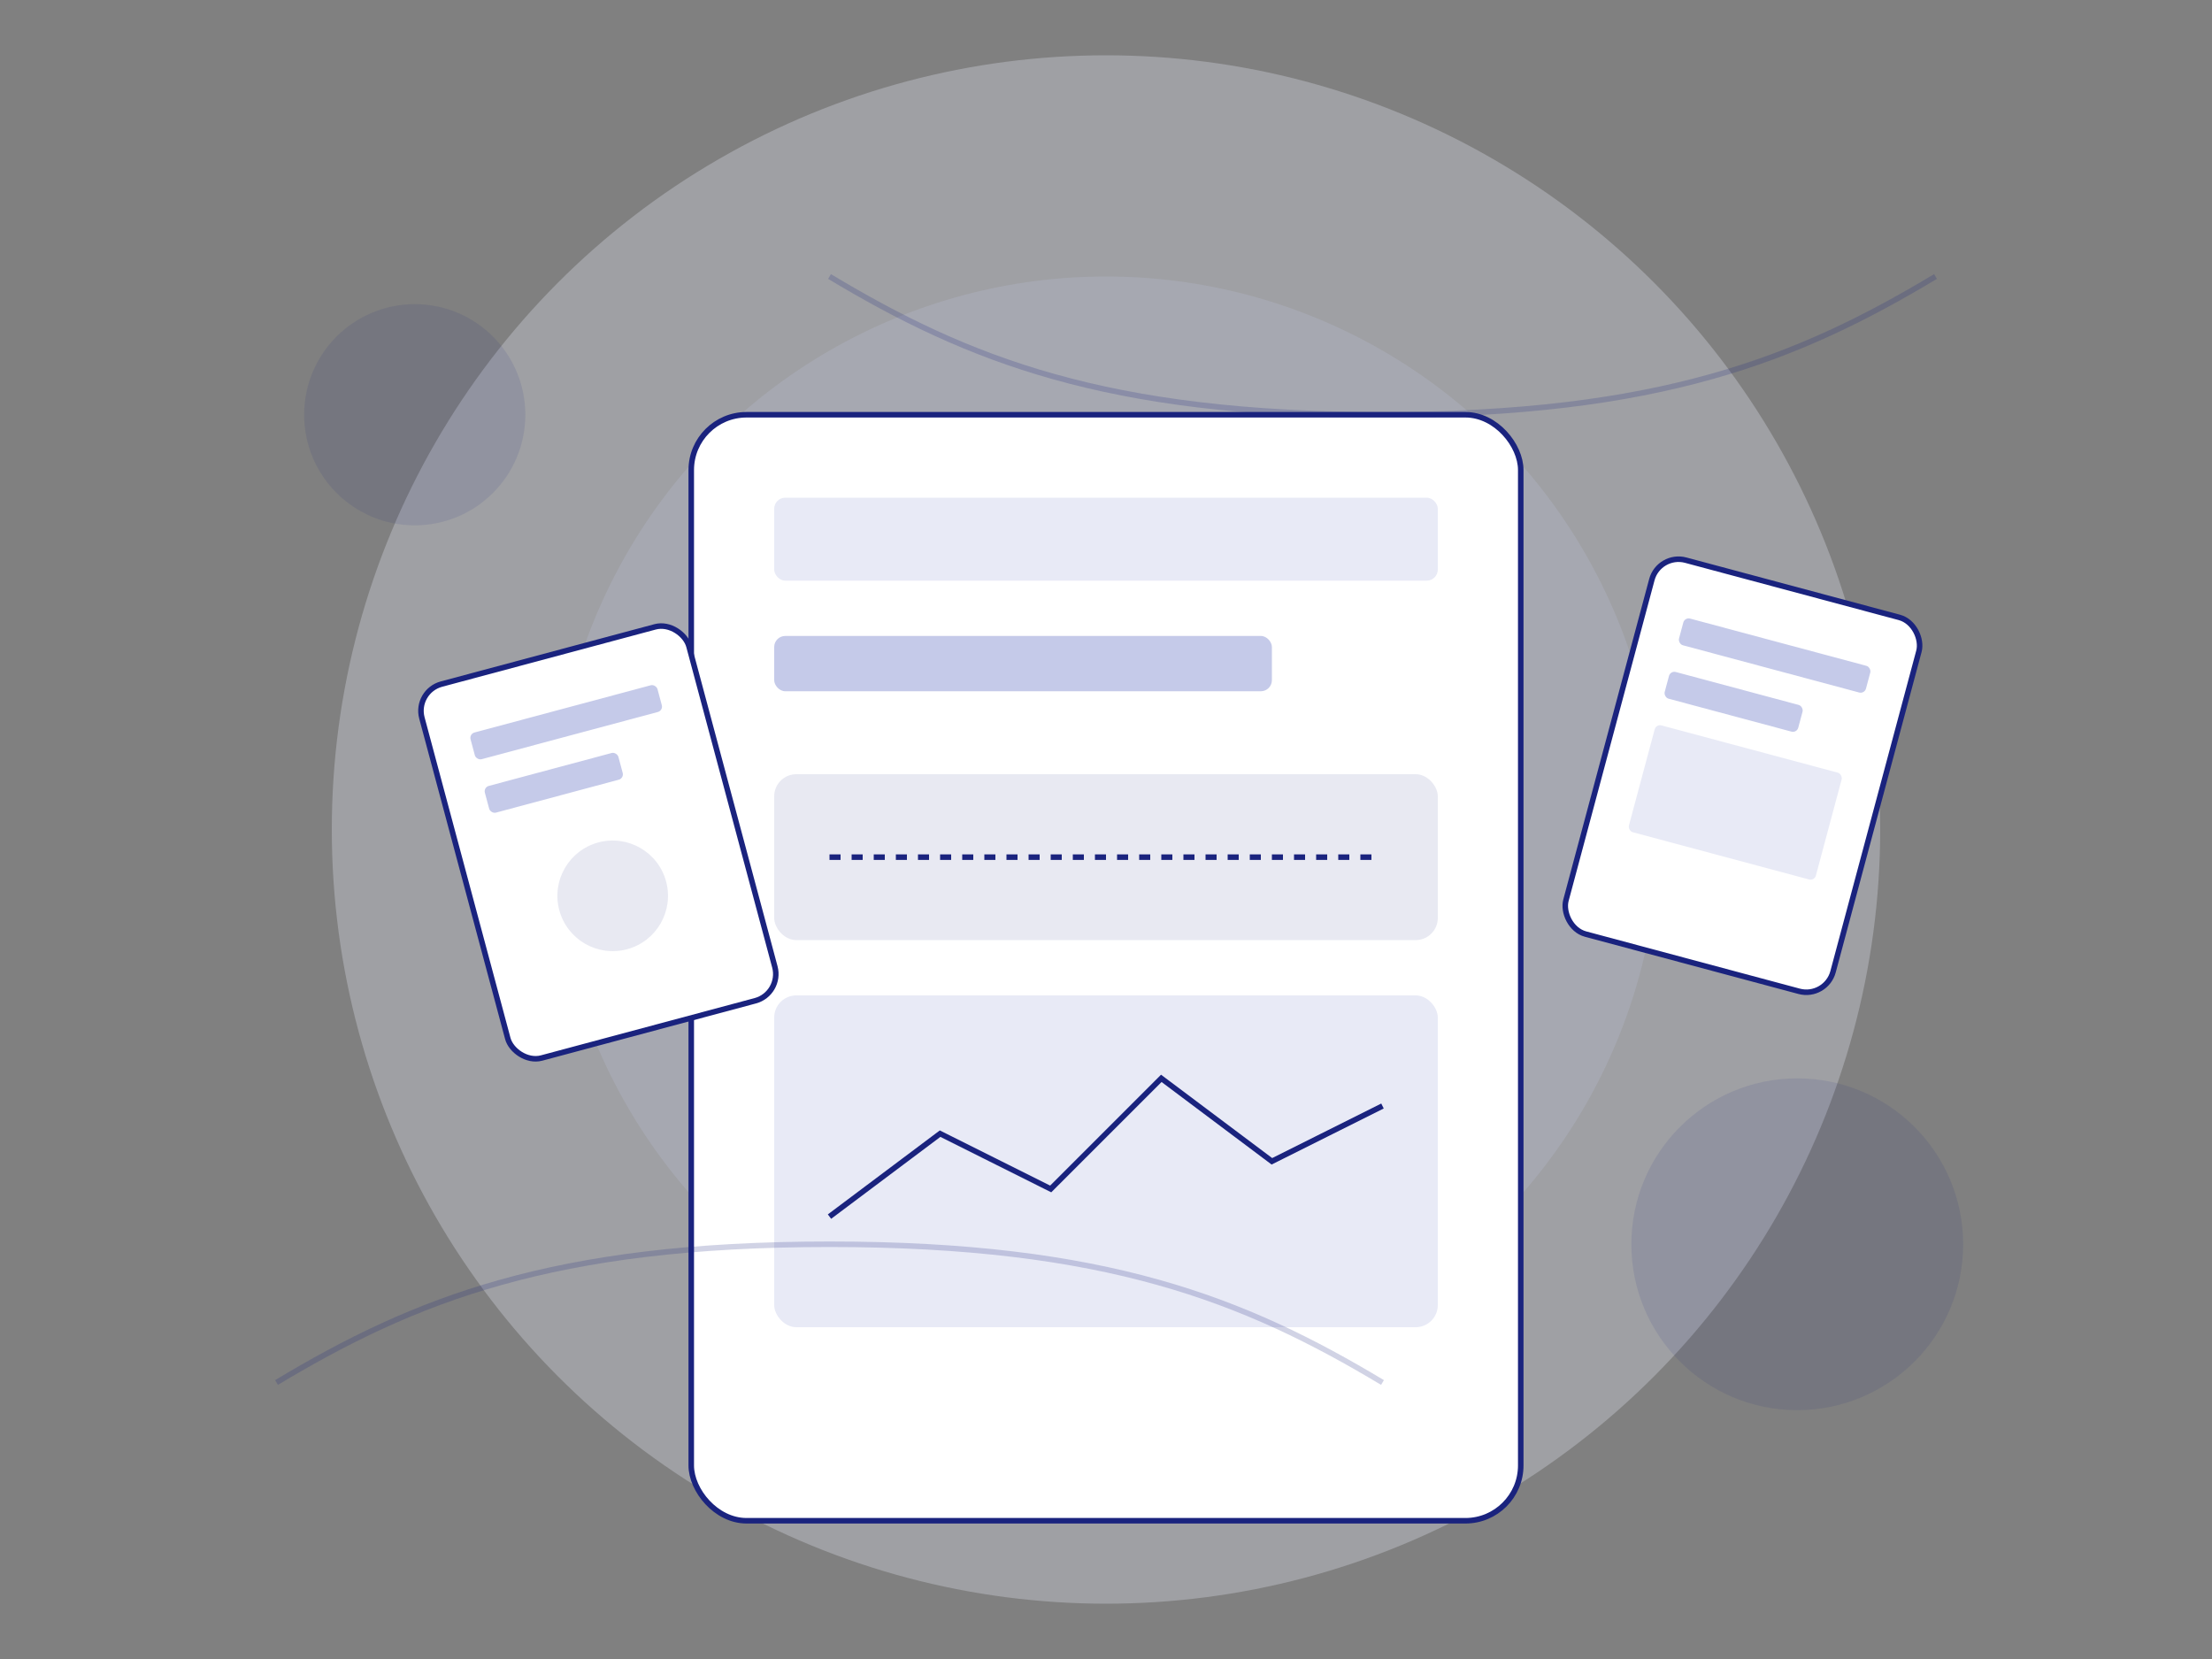 <?xml version="1.0" encoding="UTF-8"?>
<svg width="800" height="600" viewBox="0 0 800 600" fill="none" xmlns="http://www.w3.org/2000/svg">
  <rect x="0" y="0" width="800" height="600" fill="#808080" stroke="none"/>
  <!-- Background Shapes -->
  <circle cx="400" cy="300" r="280" fill="#e8eaf6" opacity="0.3"/>
  <circle cx="400" cy="300" r="200" fill="#c5cae9" opacity="0.2"/>
  
  <!-- Main Document -->
  <rect x="250" y="150" width="300" height="400" rx="20" fill="white" stroke="#1a237e" stroke-width="2"/>
  <rect x="280" y="180" width="240" height="30" rx="4" fill="#e8eaf6"/>
  <rect x="280" y="230" width="180" height="20" rx="4" fill="#c5cae9"/>
  
  <!-- Tax Calculator Elements -->
  <rect x="280" y="280" width="240" height="60" rx="8" fill="#1a237e" opacity="0.1"/>
  <path d="M300 310h200" stroke="#1a237e" stroke-width="2" stroke-dasharray="4 4"/>
  
  <!-- Chart Elements -->
  <rect x="280" y="360" width="240" height="120" rx="8" fill="#e8eaf6"/>
  <path d="M300 440l40-30 40 20 40-40 40 30 40-20" stroke="#1a237e" stroke-width="2" fill="none"/>
  
  <!-- Floating Elements -->
  <g transform="translate(600,200) rotate(15)">
    <rect width="100" height="140" rx="10" fill="white" stroke="#1a237e" stroke-width="2"/>
    <rect x="15" y="20" width="70" height="10" rx="2" fill="#c5cae9"/>
    <rect x="15" y="40" width="50" height="10" rx="2" fill="#c5cae9"/>
    <rect x="15" y="60" width="70" height="40" rx="2" fill="#e8eaf6"/>
  </g>
  
  <g transform="translate(150,250) rotate(-15)">
    <rect width="100" height="140" rx="10" fill="white" stroke="#1a237e" stroke-width="2"/>
    <rect x="15" y="20" width="70" height="10" rx="2" fill="#c5cae9"/>
    <rect x="15" y="40" width="50" height="10" rx="2" fill="#c5cae9"/>
    <circle cx="50" cy="90" r="20" fill="#1a237e" opacity="0.1"/>
  </g>
  
  <!-- Decorative Elements -->
  <circle cx="150" cy="150" r="40" fill="#1a237e" opacity="0.1"/>
  <circle cx="650" cy="450" r="60" fill="#1a237e" opacity="0.1"/>
  
  <!-- Abstract Lines -->
  <path d="M100 500c50-30 100-50 200-50s150 20 200 50" stroke="#1a237e" stroke-width="2" opacity="0.2"/>
  <path d="M700 100c-50 30-100 50-200 50s-150-20-200-50" stroke="#1a237e" stroke-width="2" opacity="0.2"/>
</svg> 